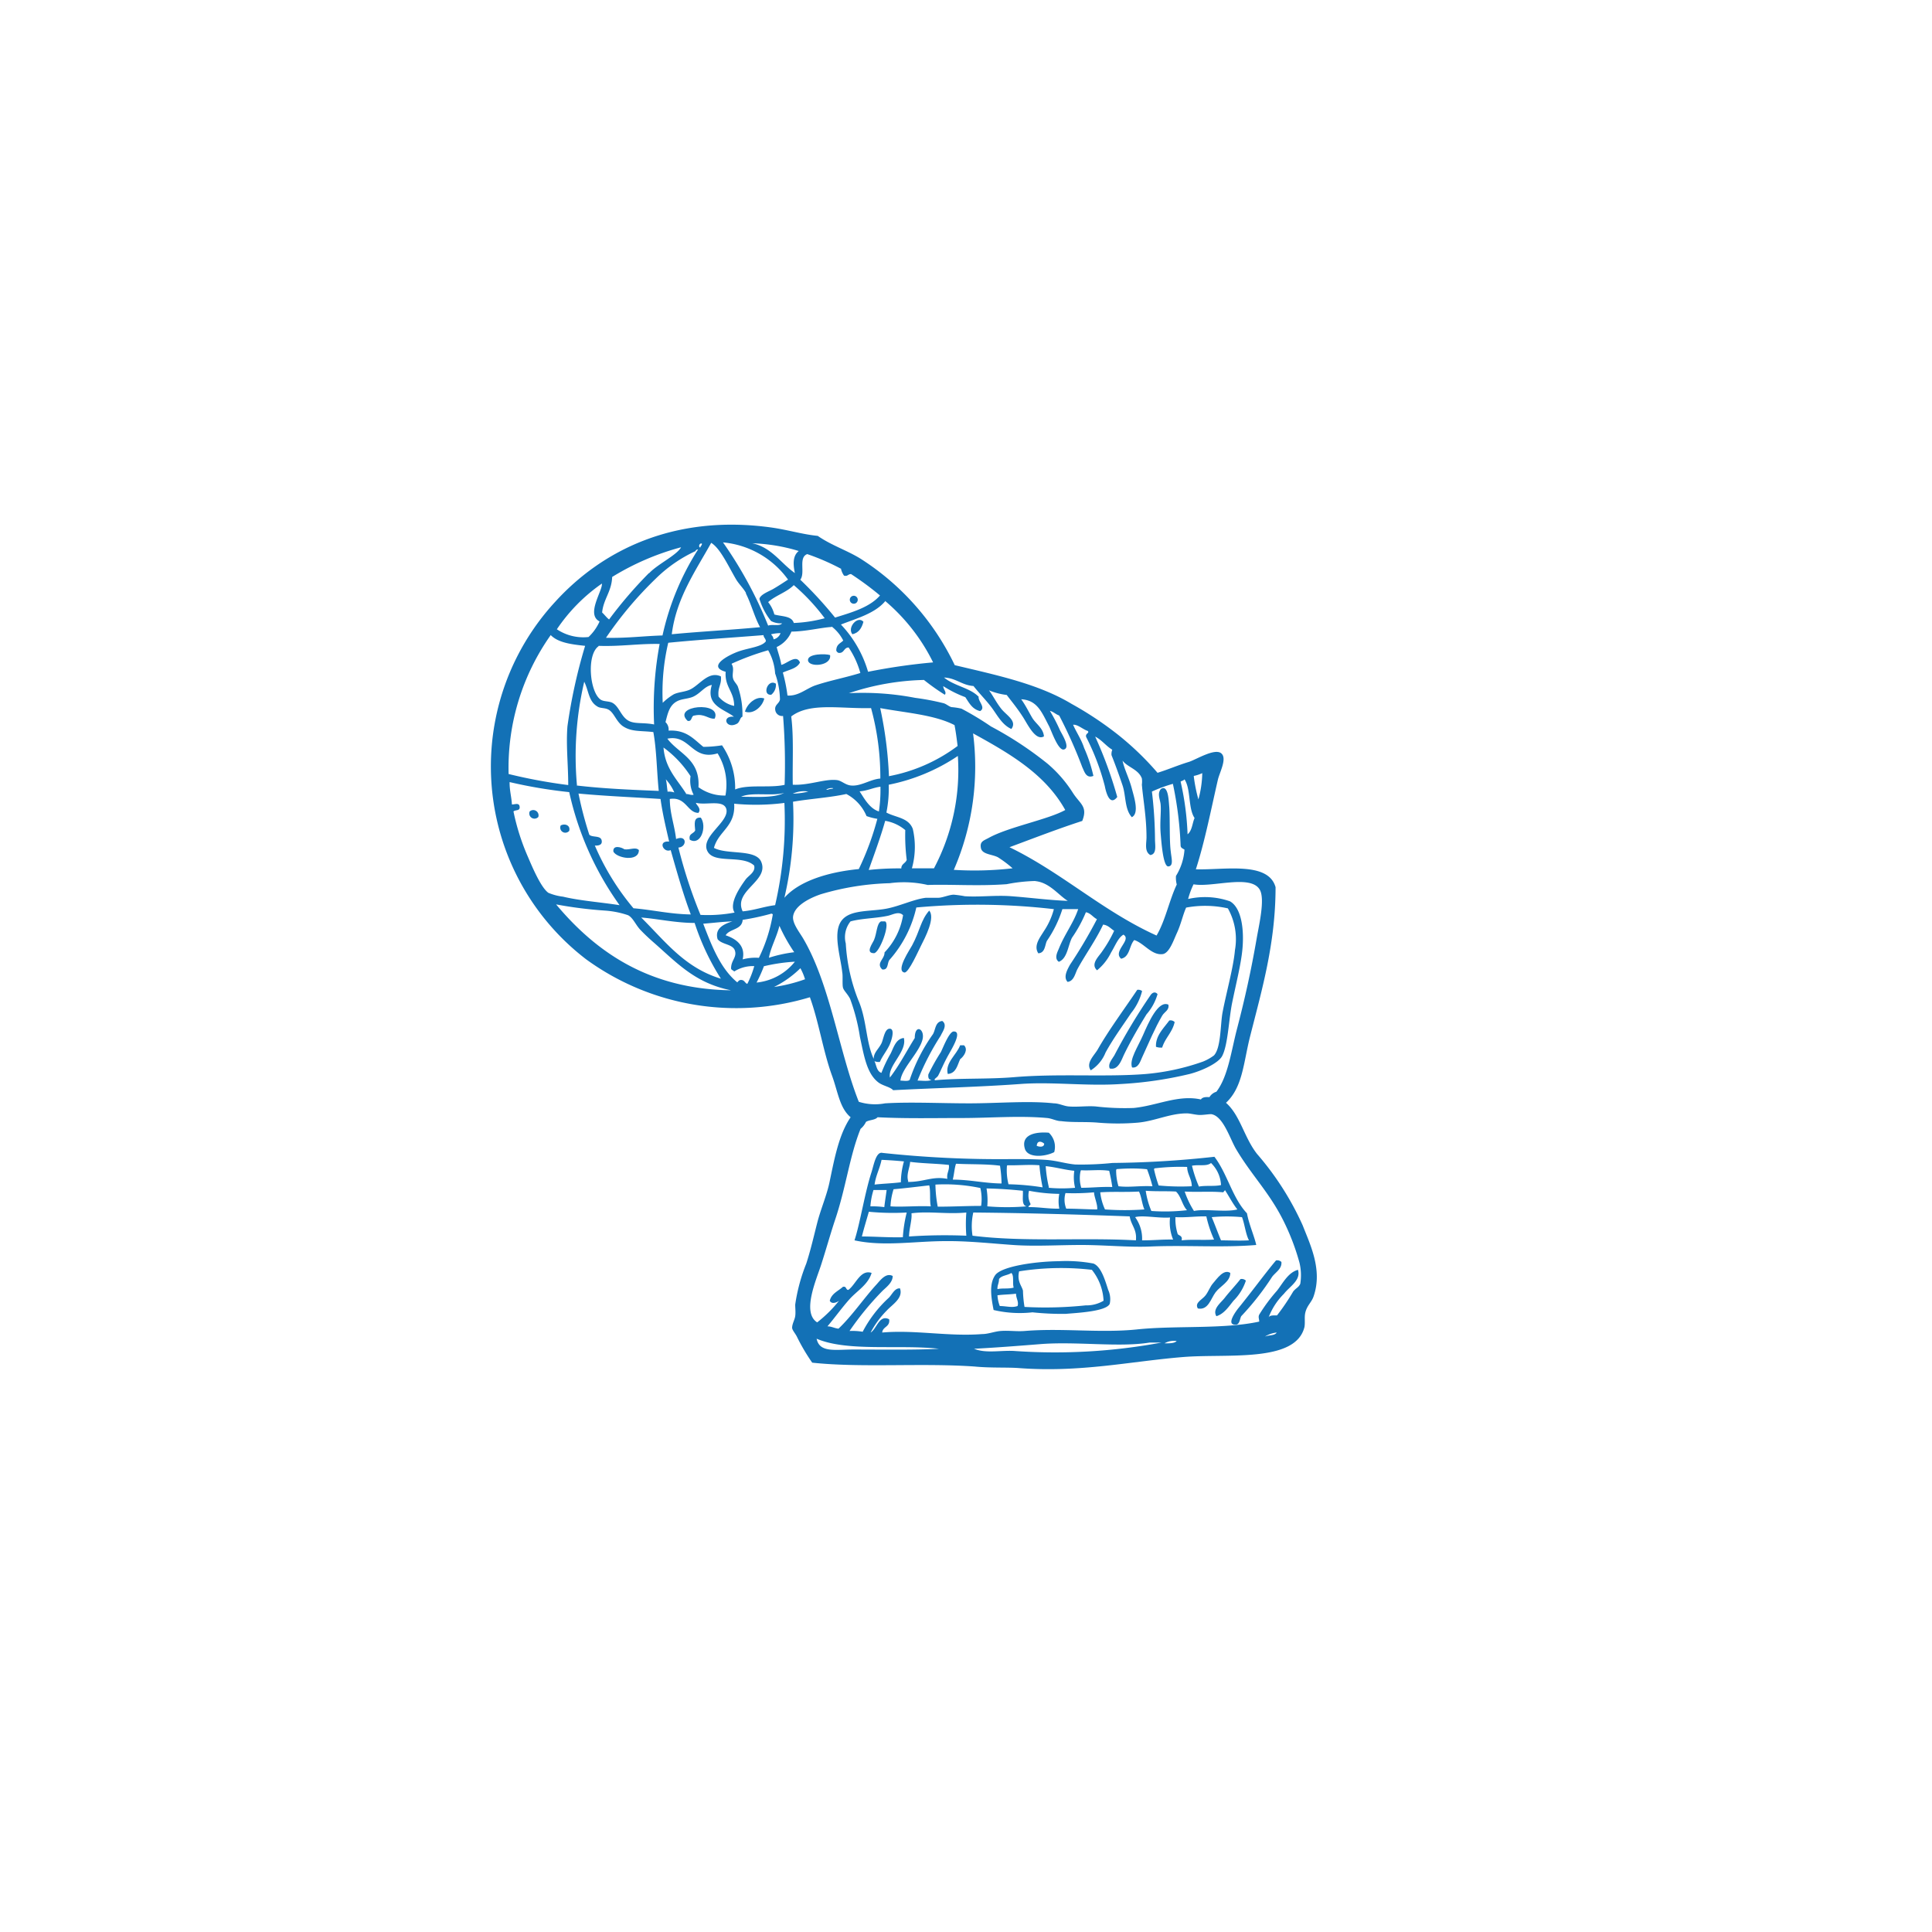 <svg id="s" xmlns="http://www.w3.org/2000/svg" viewBox="0 0 175 175"><defs><style>.cls-1{fill:#1371b6;fill-rule:evenodd;}</style></defs><title>3642 [Converted]</title><path class="cls-1" d="M86.48,60.25c3.91.93,7.58,1.7,10.59,3.51a31.09,31.09,0,0,1,4.21,2.8A26.33,26.33,0,0,1,104.85,70c1-.31,1.82-.68,2.88-1,.7-.25,2.28-1.22,2.87-.78s-.12,1.72-.28,2.39c-.59,2.55-1.19,5.64-2,8.13,2.56.08,6.56-.74,7.22,1.62,0,5.09-1.24,9.3-2.31,13.53-.6,2.37-.66,4.59-2.18,6,1.3,1.15,1.63,3.12,2.81,4.63A26.27,26.27,0,0,1,118,111c.68,1.75,1.8,4,1,6.38-.18.58-.62.86-.77,1.54-.09.4,0,.84-.07,1.27-.79,3.28-7,2.4-11,2.73-4.78.39-9.28,1.42-14.87,1-1.07-.08-2.57,0-4-.14-4.82-.34-10.26.13-14.72-.35a17.59,17.59,0,0,1-1.4-2.38c-.16-.3-.4-.56-.42-.77,0-.37.23-.72.28-1.06s0-.73,0-1.05a16.16,16.16,0,0,1,1-3.71c.4-1.23.68-2.47,1-3.72s.86-2.45,1.12-3.72c.45-2.15.85-4.29,1.9-5.82-1-.83-1.15-2.31-1.69-3.78-.8-2.2-1.19-4.85-2-7.09A23.1,23.1,0,0,1,53.1,86.9a22,22,0,0,1-2.8-32.4c4.22-4.63,10.72-7.92,19.49-6.73,1.54.21,2.87.63,4.28.77,1.27.88,2.69,1.32,3.93,2.1A23.38,23.38,0,0,1,86.48,60.25Zm-16.9-3.58c.34-.15,1.06.08,1.26-.21a1.86,1.86,0,0,1-1-.21,6.09,6.09,0,0,1-1.05-2c.07-.41.91-.7,1.26-.91.53-.31.93-.58,1.33-.84a8.17,8.17,0,0,0-5.89-3.37A37.13,37.13,0,0,1,69.58,56.67ZM72,51.91c-.18-.86-.18-1.58.35-2a16.2,16.2,0,0,0-4.21-.7C69.89,49.58,70.71,51,72,51.91Zm-4.42,1.82c-.21-.41-.66-.83-.91-1.26-.72-1.23-1.42-2.79-2.25-3.3-1.39,2.51-3.16,5-3.57,8.28,2.63-.25,5.36-.39,8-.64C68.35,55.92,68.07,54.76,67.55,53.73Zm-4.14-4.14c0-.13.15-.17.14-.35C63.34,49.16,63.25,49.54,63.41,49.59Zm-4.63,2.32c.76-.81,2.41-1.57,2.88-2.32,0,0-.06,0-.07,0a23.49,23.49,0,0,0-6.17,2.67c-.05,1.33-.79,2-.91,3.22.22.2.39.45.63.63A39.1,39.1,0,0,1,58.78,51.91Zm4.21-2a12.74,12.74,0,0,0-3.65,2.53,33.82,33.82,0,0,0-4.48,5.33c1.83.05,3.4-.16,5.12-.21a24.07,24.07,0,0,1,3.22-7.79C63.11,49.76,63.07,49.83,63,49.87Zm13.18,1.62a20.89,20.89,0,0,0-3.08-1.34c-.83.31-.15,1.69-.63,2.32a36.58,36.58,0,0,1,3.15,3.43c1.55-.48,3.13-.93,4.07-2C78.84,53.21,78,52.6,77.09,52c-.29,0-.29.23-.64.14A1.73,1.73,0,0,1,76.17,51.49ZM50.44,57a4.31,4.31,0,0,0,2.87.7,4.37,4.37,0,0,0,1-1.41c-1.26-.64.29-2.79.21-3.43A15.71,15.71,0,0,0,50.44,57ZM71.9,53c-.64.65-1.65.93-2.32,1.54a3,3,0,0,1,.56,1.12c.65.19,1.57.11,1.76.77A12.61,12.61,0,0,0,74.7,56,18.25,18.25,0,0,0,71.9,53Zm8.27,1.47c-.94,1.1-2.54,1.53-4,2.1a10.46,10.46,0,0,1,2.46,4.28A54.89,54.89,0,0,1,84.52,60,17.29,17.29,0,0,0,80.17,54.43Zm-4.84,2.32c-1,.06-2.34.41-3.64.42a2.66,2.66,0,0,1-1.34,1.4c.14.54.32,1,.42,1.61.49-.09,1.38-1,1.69-.21-.27.55-1,.65-1.55.91A14.59,14.59,0,0,1,71.33,63c1,.07,1.71-.64,2.53-.92,1.31-.44,2.64-.68,4.07-1.12a7.9,7.9,0,0,0-1.06-2.31c-.45,0-.39.54-.91.49a.36.36,0,0,1-.21-.21c0-.57.38-.65.63-.91A3.69,3.69,0,0,0,75.33,56.75Zm-5.47.7a.68.68,0,0,1,.21.42.87.87,0,0,0,.63-.56A3.59,3.59,0,0,0,69.86,57.45Zm-20,.07a20.81,20.81,0,0,0-3.79,12.55,48,48,0,0,0,5.4,1c0-1.85-.21-3.64-.07-5.33A48.44,48.44,0,0,1,53,58.5C51.78,58.37,50.55,58.22,49.88,57.52Zm10.66.7a19.64,19.64,0,0,0-.49,5.4,5.14,5.14,0,0,1,1-.77c.43-.21,1-.21,1.47-.43.88-.41,1.67-1.72,2.8-1.19.08.76-.32,1-.21,1.83a2.49,2.49,0,0,0,1.41.84c0-1.32-.87-1.7-.77-3.09C64,60.37,66,59.32,66.92,59s2.09-.41,2.45-.91c0-.25-.2-.32-.21-.56C66.29,57.76,63.37,57.94,60.54,58.22Zm-6.31.28c-1.1.79-.79,4.19.21,4.84.28.18.75.12,1.05.28.58.31.74,1.11,1.33,1.54s1.39.21,2.45.42a31.53,31.53,0,0,1,.5-7.29C57.85,58.29,56.22,58.57,54.23,58.5Zm12.06,1.61c.28.43,0,.9.14,1.33.06.24.32.47.42.7a7.66,7.66,0,0,1,.42,2.74c-.23.07-.23.48-.49.63-1,.55-1.44-.74-.28-.63-.9-.7-2.58-1-2-2.88-.66.12-1,.74-1.68,1.06-.46.21-1.05.19-1.47.42-.69.36-.84,1.07-1.05,1.89a.91.91,0,0,1,.28.77c1.63-.09,2.29.79,3.15,1.47a11.22,11.22,0,0,0,1.69-.14,6.86,6.86,0,0,1,1.19,4c1.15-.49,3.16-.11,4.48-.42a55.35,55.35,0,0,0-.14-6.24.62.62,0,0,1-.7-.49c-.11-.53.34-.59.42-1A7.55,7.55,0,0,0,70.21,61a4.87,4.87,0,0,0-.63-2.1A23.23,23.23,0,0,0,66.29,60.11Zm22.37,3c0,.43.66.95.14,1.26-.71-.16-1-.75-1.34-1.26a10.28,10.28,0,0,1-2-1c0,.31.34.55.14.78a20,20,0,0,1-1.89-1.34,22.87,22.87,0,0,0-6.8,1.2,25,25,0,0,1,6,.42,22.62,22.62,0,0,1,2.59.49c.26.08.45.28.7.35a6,6,0,0,1,.91.14,27,27,0,0,1,2.67,1.61,32.29,32.29,0,0,1,5.12,3.37,11.61,11.61,0,0,1,2.31,2.66c.64,1,1.36,1.21.84,2.53-2.25.73-4.41,1.57-6.59,2.38,4.78,2.32,8.43,5.79,13.32,8,.8-1.35,1.14-3.16,1.83-4.62a2.39,2.39,0,0,1-.07-.78,5.15,5.15,0,0,0,.77-2.38c-.14-.1-.33-.14-.35-.35a32.81,32.81,0,0,0-.7-5.61,12.89,12.89,0,0,0-1.9.7,38,38,0,0,1,.28,4.35c0,.5.18,1.31-.42,1.4-.56-.31-.35-1.07-.35-1.61,0-1.82-.31-3.44-.42-4.77a2.1,2.1,0,0,0,0-.56c-.31-.83-1.28-1-1.75-1.61.15.75.6,1.6.84,2.52.2.77.7,2.25,0,2.6-.66-.73-.52-1.93-.84-2.88s-.66-1.89-1-2.74a1.08,1.08,0,0,1,.07-.49c-.57-.34-.94-.88-1.55-1.19a37.27,37.27,0,0,1,2,5.47c-.66.85-1-.33-1.13-1a21.61,21.61,0,0,0-1.68-4.42c-.12-.35.33-.35.14-.56-.44-.14-.92-.61-1.33-.56.3.68.76,1.35,1,2.1a13.4,13.4,0,0,1,.84,2.53c-.66.27-.82-.41-1-.77a42.32,42.32,0,0,0-2.1-4.7c-.32-.11-.51-.34-.84-.42a15.49,15.49,0,0,1,.91,1.75c.14.3,1,1.61.35,1.75-.51.11-1.12-1.68-1.33-2.1-.67-1.28-1.07-2.37-2.53-2.45.4.55.68,1.14,1,1.68s1,.93,1.06,1.68c-.76.46-1.5-1.14-1.9-1.75-.56-.87-1.09-1.49-1.47-2a6.11,6.11,0,0,1-1.61-.42c.32.4.65,1.09,1.12,1.68s1.45,1.09.91,1.82c-.82-.36-1.26-1.22-1.75-1.89s-1.16-1.33-1.68-2c-1.07-.08-1.57-.72-2.67-.77C86.45,62.15,87.89,62.3,88.66,63.13Zm-36.4,8c2.37.28,4.89.39,7.43.49-.18-1.75-.19-3.68-.49-5.33-1.19-.14-2,0-2.8-.56-.58-.44-.77-1.2-1.26-1.47-.32-.18-.75-.11-1-.28-.81-.47-.78-1.4-1.2-2.25A29.5,29.5,0,0,0,52.26,71.12Zm19.43-6.24c.24,1.86.1,4.1.14,6.17,1.5.07,2.89-.55,4-.42.42.05.75.44,1.27.49.9.09,1.74-.56,2.66-.63a23.65,23.65,0,0,0-.84-6.38C76.1,64.21,73.38,63.61,71.69,64.88Zm8.83,5.4a15,15,0,0,0,6.24-2.74c-.08-.64-.16-1.28-.28-1.89-1.82-.94-4.4-1.11-6.73-1.54A36,36,0,0,1,80.52,70.28Zm5.89,8.48a29.85,29.85,0,0,0,5.33-.14,10.45,10.45,0,0,0-1.33-1c-.54-.28-1.43-.25-1.54-.84s.24-.66.7-.91c1.8-1,5.38-1.66,6.94-2.53-1.82-3.27-5.06-5.13-8.35-6.94A23.49,23.49,0,0,1,86.41,78.76Zm-23.14-7.5a4,4,0,0,0,2.46.77A5.43,5.43,0,0,0,65,68.24c-2.35.7-2.48-1.75-4.55-1.33C61.48,68.28,63.4,68.74,63.27,71.26Zm-1.12.63c.31,0,.39.12.7.07a2.74,2.74,0,0,1-.28-1.68,9.64,9.64,0,0,0-2.45-2.6C60.25,69.63,61.35,70.61,62.15,71.89Zm24.61-3.43a17.26,17.26,0,0,1-6.24,2.59,11,11,0,0,1-.21,2.52c.85.46,2,.45,2.39,1.48a7.18,7.18,0,0,1-.08,3.57h2A19,19,0,0,0,86.76,68.46Zm21.39,1.82a14.45,14.45,0,0,0,.42,2.1,9.45,9.45,0,0,0,.35-2.38A3.32,3.32,0,0,1,108.15,70.28Zm-47.68,1.4a1.54,1.54,0,0,1,.63.07,4.28,4.28,0,0,0-.77-1.19C60.4,70.91,60.41,71.32,60.47,71.68Zm47.75,2.38c-.59-.88-.32-2.62-.91-3.5-.07.12-.25.13-.35.21a25.49,25.49,0,0,1,.63,4.77C108,75.22,108,74.52,108.22,74.06ZM46.37,72.87c.28,0,.66-.19.7.21s-.37.25-.56.42a20.44,20.44,0,0,0,1.26,4c.38.88,1.19,2.86,1.9,3.37a4.9,4.9,0,0,0,1.33.35c1.54.37,3.39.5,5.12.77a27.78,27.78,0,0,1-4.56-10.24,43.4,43.4,0,0,1-5.4-.91C46.15,71.6,46.33,72.17,46.37,72.87Zm31.49-1.19c.37.54.87,1.55,1.75,1.82a13.2,13.2,0,0,0,.14-2.24C79.07,71.35,78.57,71.63,77.86,71.68Zm-2.67-.21c.7-.07-.1-.19-.35.07C75.05,71.55,75.05,71.48,75.19,71.47ZM73,71.75c.36-.09.38,0,.07-.07a2.42,2.42,0,0,0-1.26.21A6.35,6.35,0,0,0,73,71.75Zm-5.89.42c1.37,0,3,.13,3.92-.35C69.94,72.14,68.1,71.72,67.13,72.17ZM53.38,75.61c.3.29,1.13,0,1.13.63,0,.29-.29.37-.63.35a22.76,22.76,0,0,0,3.5,5.68c1.77.15,3.3.53,5.19.56C61.88,81,61.32,79,60.75,77c-.64.3-1.21-.87-.14-.77-.29-1.26-.59-2.5-.78-3.86-2.47-.16-5-.26-7.43-.49A33.09,33.09,0,0,0,53.38,75.61Zm25.11-1.69a4,4,0,0,0-1.83-2c-1.51.33-3.26.43-4.83.7a31.29,31.29,0,0,1-.78,8.7c1.33-1.51,3.94-2.33,6.74-2.6a25.48,25.48,0,0,0,1.68-4.55A5.37,5.37,0,0,1,78.49,73.92ZM61.24,76c1-.43,1,.73.21.77a43.55,43.55,0,0,0,2,6.1,13.06,13.06,0,0,0,3.09-.21c-.55-.83.55-2.38,1-3,.28-.37.92-.67.77-1.26-1.08-1-3.57-.13-4.21-1.26-.75-1.33,2-2.68,1.69-3.86-.25-.88-1.84-.32-2.74-.56-.06.13.54.51.21.91-1,0-1.11-1.49-2.59-1.26C60.68,73.71,61.09,74.7,61.24,76ZM66.5,72.8c.14,2.08-1.42,2.46-1.83,4,1.2.65,3.78.08,4.28,1.26.75,1.76-2.56,2.6-1.68,4.49,1.07-.1,1.91-.43,2.94-.56a34.1,34.1,0,0,0,.84-9.26A20.39,20.39,0,0,1,66.5,72.8Zm12.2,6a25,25,0,0,1,2.94-.14c0-.41.38-.46.49-.77A17.31,17.31,0,0,1,82,75.19a3.8,3.8,0,0,0-1.82-.84C79.76,75.85,79.14,77.52,78.7,78.76Zm15.07,1a15.22,15.22,0,0,0-2.59.29c-2.63.19-5,0-7.15.07A9.59,9.59,0,0,0,80.59,80a24,24,0,0,0-6.24,1c-1,.34-2.47,1.06-2.52,2.1,0,.61.57,1.32.91,1.89C75.2,89.15,76,95.29,77.79,99.8a4.9,4.9,0,0,0,2.38.14c2.3-.14,5,0,7.64,0s5.36-.25,7.65,0c.45,0,.89.24,1.33.28.81.07,1.62-.06,2.45,0a22.6,22.6,0,0,0,3.44.14c2.1-.2,4.06-1.23,6.1-.77.12-.2.41-.24.77-.21a1.12,1.12,0,0,1,.63-.49c1.08-1.41,1.35-3.76,1.9-5.82.69-2.66,1.24-5.13,1.75-8.07.21-1.23.77-3.56.28-4.41-.82-1.42-4.3-.18-6-.49a7.46,7.46,0,0,0-.49,1.33,6.89,6.89,0,0,1,3.79.21c1.07.61,1.3,2.63,1.12,4.42-.14,1.37-.56,3-.92,4.76-.31,1.51-.38,3.85-.91,4.84-.34.64-1.82,1.33-2.94,1.62a34.64,34.64,0,0,1-6.24.91c-3.08.21-6.22-.22-9.12,0-3.69.27-7.89.37-11.5.56-.26-.3-.92-.39-1.33-.7-1.07-.81-1.31-2.44-1.68-4.14A17.51,17.51,0,0,0,77,90.47c-.24-.46-.56-.72-.64-1s0-1.08-.07-1.4c-.13-1.27-.73-3.11-.28-4.28.56-1.45,2.54-1.18,4.21-1.47,1.24-.22,2.54-.87,3.65-1,.32,0,.75,0,1.12,0s1-.28,1.4-.28a10.11,10.11,0,0,1,1,.14c1.37.09,2.8-.11,4.21,0,1.74.13,3.44.36,5.12.42C95.89,81.1,95.07,79.93,93.77,79.81ZM66.22,89.7c-3.24-.64-4.89-2.47-6.95-4.28-.36-.31-.83-.74-1.26-1.19s-.67-1.1-1.12-1.33a8.19,8.19,0,0,0-2.1-.42,38.25,38.25,0,0,1-4.42-.56C53.94,86.18,58.73,89.6,66.22,89.7ZM83,82.2a10.65,10.65,0,0,1-2.39,4.7c-.28.25-.09,1-.7.91-.59-.57.23-.93.21-1.54a6.35,6.35,0,0,0,1.68-3.37c-.41-.42-1,0-1.47.07-1,.21-2.31.22-3.29.49a2.28,2.28,0,0,0-.43,2,16.52,16.52,0,0,0,1.13,5.12c.78,1.77.68,3.78,1.4,5.33,0-.58.42-.85.7-1.4.19-.38.28-1.36.77-1.33s.12,1.16-.07,1.54c-.29.57-.65,1-.84,1.47a1,1,0,0,1-.49-.07c.18.38.2.92.63,1.06a12.31,12.31,0,0,1,.84-1.76c.26-.52.47-1.33,1.19-1.4.31,1.23-1.47,2.51-1.26,3.58.85-1.1,1.5-2.38,2.25-3.58,0-1.32.94-.82.7.14-.3,1.19-1.89,2.62-2,3.72.26,0,.7.09.84-.07a15.73,15.73,0,0,1,2.11-4.14c.24-.42.2-1.12.84-1.19.51.37,0,1-.14,1.33a23.42,23.42,0,0,0-2.1,4.07c.39,0,1,.09,1.26-.07-.26,0-.31-.21-.28-.49a18.58,18.58,0,0,1,1.12-2c.14-.23.76-1.92,1.19-1.89.8,0-.24,1.65-.42,2-.49.85-.72,1.47-1,2-.13.21-.44.32-.28.42,2.24-.21,4.72-.08,7.15-.28,4-.34,8.21,0,11.85-.28a20.79,20.79,0,0,0,5.26-1.13,4.34,4.34,0,0,0,1-.56c.64-.68.58-2.79.77-3.85.32-1.72,1-4.14,1.13-5.68a5.7,5.7,0,0,0-.64-3.79,9.4,9.4,0,0,0-3.78-.07c-.3.67-.46,1.49-.84,2.31-.28.6-.67,1.8-1.27,1.9-1,.15-1.71-1-2.59-1.27-.46.5-.39,1.53-1.19,1.69-.79-.68,1-1.71.21-2.18-.49.29-.74,1-1.12,1.62a4.78,4.78,0,0,1-1.27,1.61c-.63-.58.18-1.26.49-1.75a11.62,11.62,0,0,0,1.06-1.83c-.32-.2-.53-.5-1-.56-.66,1.41-1.6,2.7-2.31,4-.22.4-.32,1.12-.91,1.19-.42-.45,0-1.14.21-1.54a44,44,0,0,0,2.45-4.14c-.37-.19-.57-.55-1-.63a12.08,12.08,0,0,1-1.26,2.31c-.37.72-.41,1.87-1.19,2.18-.44-.3-.14-.86,0-1.19.53-1.33,1.34-2.34,1.75-3.58H96.23a10.79,10.79,0,0,1-1.4,2.87c-.19.38-.15,1.09-.78,1.13-.46-.7.17-1.45.5-2a6.63,6.63,0,0,0,.91-2A60.57,60.57,0,0,0,83,82.2Zm-13,.63s-.06-.08-.14-.07a21.89,21.89,0,0,1-2.59.56c-.06.92-1.18.79-1.54,1.4.9.3,1.83.91,1.54,2.18a4.48,4.48,0,0,1,1.47-.14A14.27,14.27,0,0,0,70,82.83Zm-4.7,5.82a22.11,22.11,0,0,1-2.38-5.05c-1.73,0-3.44-.39-4.84-.49C60.22,85.22,62,87.66,65.3,88.65Zm-1.61-5c.77,2,1.55,4.06,3.09,5.33.11-.1.17-.25.42-.21s.28.28.49.35a8.3,8.3,0,0,0,.63-1.61A3.17,3.17,0,0,0,66.5,88c-.07-.12-.26-.12-.28-.28,0-.74.54-1,.35-1.61S65.4,85.58,65,85.07c-.29-1,.62-1.39,1.34-1.61C65.43,83.49,64.58,83.6,63.69,83.67Zm6,3.09a12.58,12.58,0,0,1,2.25-.49,15.35,15.35,0,0,1-1.34-2.39C70.35,84.89,69.78,85.9,69.65,86.76Zm-.49.77A13,13,0,0,1,68.53,89,5.09,5.09,0,0,0,72,87.11,15.93,15.93,0,0,0,69.16,87.53Zm.91,1.89a14.26,14.26,0,0,0,2.81-.7,5.23,5.23,0,0,0-.42-1A9.16,9.16,0,0,1,70.07,89.42ZM76,117.82c-.22.17-.67.34-.84,0,.16-.66.76-.87,1.19-1.26.35-.08.24.28.49.28.67-.47,1.09-1.88,2.11-1.54-.31,1.06-1.32,1.62-2,2.38s-1.3,1.63-2,2.46c.37,0,.62.17,1,.21,1.22-1.15,2.31-2.77,3.44-4,.33-.36.86-1.11,1.47-.77,0,.58-.56,1-.91,1.33a26.8,26.8,0,0,0-3,3.65,5.6,5.6,0,0,1,1.19.07,11.21,11.21,0,0,1,2.38-3.09c.29-.3.53-.88,1-.84.31.88-.68,1.45-1.19,2a8.4,8.4,0,0,0-1.47,2c.56-.33.78-1.66,1.68-1.2.1.71-.58.64-.63,1.2,3-.26,6,.38,9.05.14.56,0,1.13-.24,1.68-.28.73-.06,1.45.06,2.17,0,3.41-.28,6.84.2,10.17-.14,3.48-.37,7.82,0,11.08-.71,0-.25-.11-.4,0-.63a15.43,15.43,0,0,1,1.61-2.17c.52-.66,1-1.65,1.9-1.89.29.94-.76,1.51-1.27,2.17a6,6,0,0,0-1.4,2.17c.08-.24.44-.21.77-.21a19.86,19.86,0,0,0,1.47-2.17c.27-.33.5-.37.64-.7a4.9,4.9,0,0,0-.07-1.89,20.72,20.72,0,0,0-1.48-3.86c-1.28-2.55-2.86-4.07-4.27-6.45-.58-1-1.17-3-2.25-3.16-.29,0-.75.09-1.12.07s-.82-.15-1.12-.14c-1.5,0-2.9.71-4.42.84a21.38,21.38,0,0,1-3.58,0c-1.13-.1-2.27,0-3.36-.14-.42,0-.82-.24-1.26-.28-2.49-.23-5.15,0-7.72,0s-5.09.06-7.64-.07c-.23.27-.76.23-1.05.42a1.81,1.81,0,0,1-.49.63c-1,2.48-1.32,5.33-2.32,8.28-.41,1.23-.81,2.67-1.26,4.06s-1.75,4.31-.35,5.19A11.65,11.65,0,0,0,76,117.82Zm38.64,3.23c.32-.13.83-.06,1-.35A2.59,2.59,0,0,0,114.6,121.05Zm-37.3,1.19c2.53,0,5.55.05,7.71-.07-3.6-.4-8.28.29-11.08-.91C74.23,122.55,75.64,122.24,77.3,122.24Zm28.18-.56c.41,0,.88,0,1.06-.21A1.68,1.68,0,0,0,105.48,121.68Zm-1.4-.07c-2.76.45-6.62-.12-9.89.14-2,.16-4.06.32-6,.42,1.11.46,2.51.1,3.79.21a52.59,52.59,0,0,0,13.18-.77Z"/><path class="cls-1" d="M77.65,54.15a.36.36,0,0,1-.63.35A.36.36,0,0,1,77.65,54.15Z"/><path class="cls-1" d="M78.21,56.32c-.16.58-.42,1-1,1.13C76.71,56.86,77.68,55.72,78.21,56.32Z"/><path class="cls-1" d="M75.19,59.34c.14,1-1.91,1.13-2,.49S74.83,59.2,75.19,59.34Z"/><path class="cls-1" d="M70.28,61.93a1.15,1.15,0,0,1-.42,1C69,63,69.54,61.45,70.28,61.93Z"/><path class="cls-1" d="M69.23,63.27c-.17.74-1,1.47-1.75,1.19C67.67,63.74,68.51,63,69.23,63.27Z"/><path class="cls-1" d="M64.74,65.09c-.55.08-.92-.49-1.82-.28-.36,0-.18.57-.63.49C60.79,63.9,65.43,63.47,64.74,65.09Z"/><path class="cls-1" d="M105.06,71.61a.36.36,0,0,1,.21-.21c.56-.18.59,1.15.64,1.68.08,1.06,0,3.07.14,4.07.06.6.27,1.29-.22,1.33s-.64-2.35-.7-3c-.08-1.08.06-1.92,0-2.6C105.1,72.48,104.85,72,105.06,71.61Z"/><path class="cls-1" d="M48.76,74a.47.47,0,0,1-.78-.5A.48.48,0,0,1,48.76,74Z"/><path class="cls-1" d="M63.48,74.06c.58.81,0,2.59-1,2-.13-.58.36-.53.49-.84C62.93,74.69,62.78,74,63.48,74.06Z"/><path class="cls-1" d="M51.56,75.26a.46.46,0,0,1-.77-.49C51.15,74.57,51.69,74.74,51.56,75.26Z"/><path class="cls-1" d="M57.87,77c0,1.1-2,.74-2.31.14-.07-.64.74-.4,1-.21C57.05,77,57.57,76.69,57.87,77Z"/><path class="cls-1" d="M84.17,82.48c.56.66-.35,2.4-.77,3.23-.15.28-1.1,2.45-1.48,2.38-.83-.16.55-2.16.7-2.46C83.34,84.29,83.4,83.35,84.17,82.48Z"/><path class="cls-1" d="M80.17,83.46c.49.23-.51,2.85-1,2.88-.82,0-.13-.89,0-1.2.26-.61.24-1.49.63-1.68Z"/><path class="cls-1" d="M103.45,89.77a5.15,5.15,0,0,1-1,2c-.77,1.16-1.61,2.29-2.31,3.57a3.37,3.37,0,0,1-1.34,1.61c-.47-.66.31-1.34.63-1.89,1-1.76,2.46-3.73,3.58-5.4A.55.55,0,0,1,103.45,89.77Z"/><path class="cls-1" d="M104.85,90.05a4.8,4.8,0,0,1-1,1.83c-.7,1.14-1.4,2.34-2,3.57-.26.51-.53,1.52-1.33,1.33-.18-.4.19-.81.42-1.19a53.18,53.18,0,0,1,3.29-5.47C104.31,90,104.59,89.73,104.85,90.05Z"/><path class="cls-1" d="M105.83,91c.11.5-.36.65-.56,1-.67,1.14-1.21,2.46-1.82,3.78-.16.35-.34,1-.91.91-.26-.72.52-1.84,1-2.94S104.91,90.58,105.83,91Z"/><path class="cls-1" d="M106.4,92.58c-.21.94-.86,1.43-1.13,2.31a1.36,1.36,0,0,1-.56-.07c-.06-1,.72-1.71,1.2-2.38A.51.51,0,0,1,106.4,92.58Z"/><path class="cls-1" d="M87.32,94.68c.4.39,0,1-.35,1.26-.26.56-.36,1.28-1.12,1.34-.27-1,.81-1.75,1.12-2.6Z"/><path class="cls-1" d="M95,102.6a1.75,1.75,0,0,1,.49,1.76c-.83.43-2.44.57-2.67-.35C92.49,102.79,93.75,102.5,95,102.6Zm-1.06,1.2c.23.1.65.12.64-.21C94.31,103.35,93.93,103.31,93.91,103.8Z"/><path class="cls-1" d="M110,104.78c1.17,1.52,1.63,3.74,2.95,5.12.18,1,.67,2.08.84,2.87-3.07.26-6.43,0-9.61.14-2,.08-4.13-.14-6.24-.14s-4.16.14-6.17,0-4.09-.37-6.1-.35c-2.8,0-5.63.51-8.27-.07.5-1.51.93-4.3,1.54-6.17.21-.66.41-1.9,1-1.75a99.14,99.14,0,0,0,11.71.56c1.06,0,2.08,0,3.09.07s1.75.34,2.66.42a27.38,27.38,0,0,0,3.37-.14A90.39,90.39,0,0,0,110,104.78Zm-30.15.28c-.16.8-.52,1.4-.63,2.24.77-.09,1.61-.11,2.38-.21a7.16,7.16,0,0,1,.28-1.89C81.26,105.14,80.58,105.09,79.89,105.06Zm2.38,2c1.52,0,2.2-.54,3.58-.28-.08-.55.2-.73.14-1.26-1.13-.13-2.39-.13-3.51-.28C82.41,105.78,82.07,106.39,82.27,107Zm27.42-1.68c-.43.28-1,.09-1.68.21a11.32,11.32,0,0,0,.63,1.89c.61-.12,1.45,0,2-.14A3,3,0,0,0,109.69,105.34Zm-23.07.07c-.13.43-.17,1-.28,1.4,1.56,0,2.85.33,4.42.35a11.62,11.62,0,0,0-.14-1.61C89.33,105.42,87.77,105.48,86.62,105.41Zm4.63.14a5.12,5.12,0,0,0,.14,1.68,22.73,22.73,0,0,1,3.09.28,16.17,16.17,0,0,1-.29-2C93.19,105.47,92.36,105.57,91.25,105.55Zm3.79,2a13.51,13.51,0,0,0,2.38,0,4.08,4.08,0,0,1-.07-1.54c-.91-.09-1.68-.33-2.59-.42A11.41,11.41,0,0,0,95,107.51Zm9.53-1.68a12.07,12.07,0,0,0,.42,1.47,21.07,21.07,0,0,0,3,.07c0-.69-.4-1.05-.42-1.75A19.5,19.5,0,0,0,104.57,105.83Zm-3.43.07a5,5,0,0,0,.21,1.47c1,.12,1.88-.06,3.08,0a14.57,14.57,0,0,0-.49-1.54C103,105.81,102,105.83,101.14,105.9Zm-3.23.14a3,3,0,0,0,.07,1.47c1,0,1.8-.11,2.81-.07-.07-.51-.17-1-.28-1.47C99.57,105.92,98.81,106.05,97.91,106ZM84.73,107.3a11.73,11.73,0,0,0,.21,2c1.38,0,2.6-.07,3.93-.07a4.38,4.38,0,0,0-.07-1.62A15.56,15.56,0,0,0,84.73,107.3Zm-3.79.42a6,6,0,0,0-.28,1.55c1,.08,2.41-.06,3.65,0-.12-.56,0-1.35-.14-1.9C83.09,107.49,82,107.63,80.94,107.72Zm8.49,1.55a21.28,21.28,0,0,0,3.57,0c-.5-.08-.31-.86-.35-1.41-1.05-.11-2.14-.19-3.29-.21A6.61,6.61,0,0,1,89.43,109.27Zm-10.31-1.48a6.59,6.59,0,0,0-.28,1.48,8.47,8.47,0,0,1,1.26.07c.06-.53.14-1,.21-1.55Zm31.69.21c-1.22-.11-2.21,0-3.5-.07a8,8,0,0,0,.84,1.76c1-.22,2.87.14,3.93-.14-.43-.54-.75-1.18-1.13-1.76C110.94,107.89,110.84,107.91,110.81,108Zm-17.46,1.06c0,.12-.39.27-.07.28.9,0,1.71.16,2.67.14a3.55,3.55,0,0,1,0-1.34,15.48,15.48,0,0,1-2.74-.28A1.66,1.66,0,0,0,93.35,109.06Zm10.94.63a17.38,17.38,0,0,0,3.23-.07c-.44-.46-.53-1.25-1-1.69-.8-.05-1.87,0-2.74-.07A7.41,7.41,0,0,0,104.29,109.69ZM99.66,108a5,5,0,0,0,.43,1.55,25,25,0,0,0,3.57,0c-.22-.49-.26-1.15-.49-1.62C101.84,108,100.85,107.92,99.66,108Zm-3.15.07a2.18,2.18,0,0,0,.07,1.41c1,0,2,.07,2.8.07.07-.41-.29-1.18-.28-1.55A19.87,19.87,0,0,1,96.51,108.07ZM78.07,112c1.15,0,2.36.1,3.71.07a12.37,12.37,0,0,1,.35-2.24,22.68,22.68,0,0,1-3.43-.07C78.49,110.5,78.26,111.24,78.07,112Zm4.49-2.1c.07.56-.21,1.38-.22,2.1a47.44,47.44,0,0,1,5.19-.07,13.38,13.38,0,0,1,0-2.1C85.77,110,84.14,109.69,82.56,109.9Zm5.6-.07a5.64,5.64,0,0,0-.07,2.1c4.74.59,9.94.15,14.8.42.11-1-.45-1.38-.56-2.17C97.36,110,92.78,109.87,88.16,109.83Zm14.66.42a3.3,3.3,0,0,1,.63,2.1c1.14,0,1.76-.09,2.81-.07a4.11,4.11,0,0,1-.28-2C104.9,110.36,103.53,110.05,102.82,110.25Zm3.65,0a4.51,4.51,0,0,0,.21,1.54c.15.15.45.15.35.56.93-.1,1.88,0,2.94-.07a10.56,10.56,0,0,1-.7-2.1C108.29,110.16,107.48,110.3,106.47,110.25Zm4.13,2.1c.81,0,1.66.05,2.53,0-.31-.6-.38-1.45-.63-2.1a14.75,14.75,0,0,0-2.74,0C110.05,110.94,110.31,111.66,110.6,112.35Z"/><path class="cls-1" d="M116.07,114.31c.06.62-.53.93-.84,1.34a24.43,24.43,0,0,1-2.8,3.57c-.13.24-.14.76-.49.77-.93.05,0-1.2.21-1.47,1.16-1.42,2.46-3.2,3.43-4.35A.54.54,0,0,1,116.07,114.31Z"/><path class="cls-1" d="M90,118.66c-.22-1.13-.42-2.34.14-3.15s3.65-1.25,5.75-1.27a13.39,13.39,0,0,1,3.15.21c.7.27,1.06,1.52,1.34,2.39a2,2,0,0,1,.14,1.26c-.32.7-3,.82-4,.91a25.7,25.7,0,0,1-3-.14A10.32,10.32,0,0,1,90,118.66Zm2.31-3.5c-.21.91.25,1.31.35,1.75a10.76,10.76,0,0,0,.14,1.47,35.06,35.06,0,0,0,5.54-.14,3,3,0,0,0,1.62-.42,4.81,4.81,0,0,0-1.06-2.8A24.19,24.19,0,0,0,92.3,115.16Zm-.7.14c-.33.23-.9.22-1.12.56,0,.39-.16.54-.14.91.43-.11,1,0,1.47-.14C91.69,116.23,91.88,115.53,91.6,115.3Zm-1.26,2a3.15,3.15,0,0,0,.21,1c.59,0,1.09.18,1.61,0,.13-.38-.13-.67-.14-1.12C91.48,117.26,90.86,117.25,90.34,117.33Z"/><path class="cls-1" d="M111.44,115.3c0,.8-.89,1.17-1.33,1.75s-.66,1.66-1.61,1.47c-.32-.53.4-.79.7-1.19s.39-.77.7-1.12S110.84,114.91,111.44,115.3Z"/><path class="cls-1" d="M112.85,116a4.54,4.54,0,0,1-1.12,1.82c-.41.51-.86,1.2-1.55,1.4-.39-.65.41-1.21.77-1.68s1-1.15,1.41-1.68A.53.53,0,0,1,112.85,116Z"/></svg>